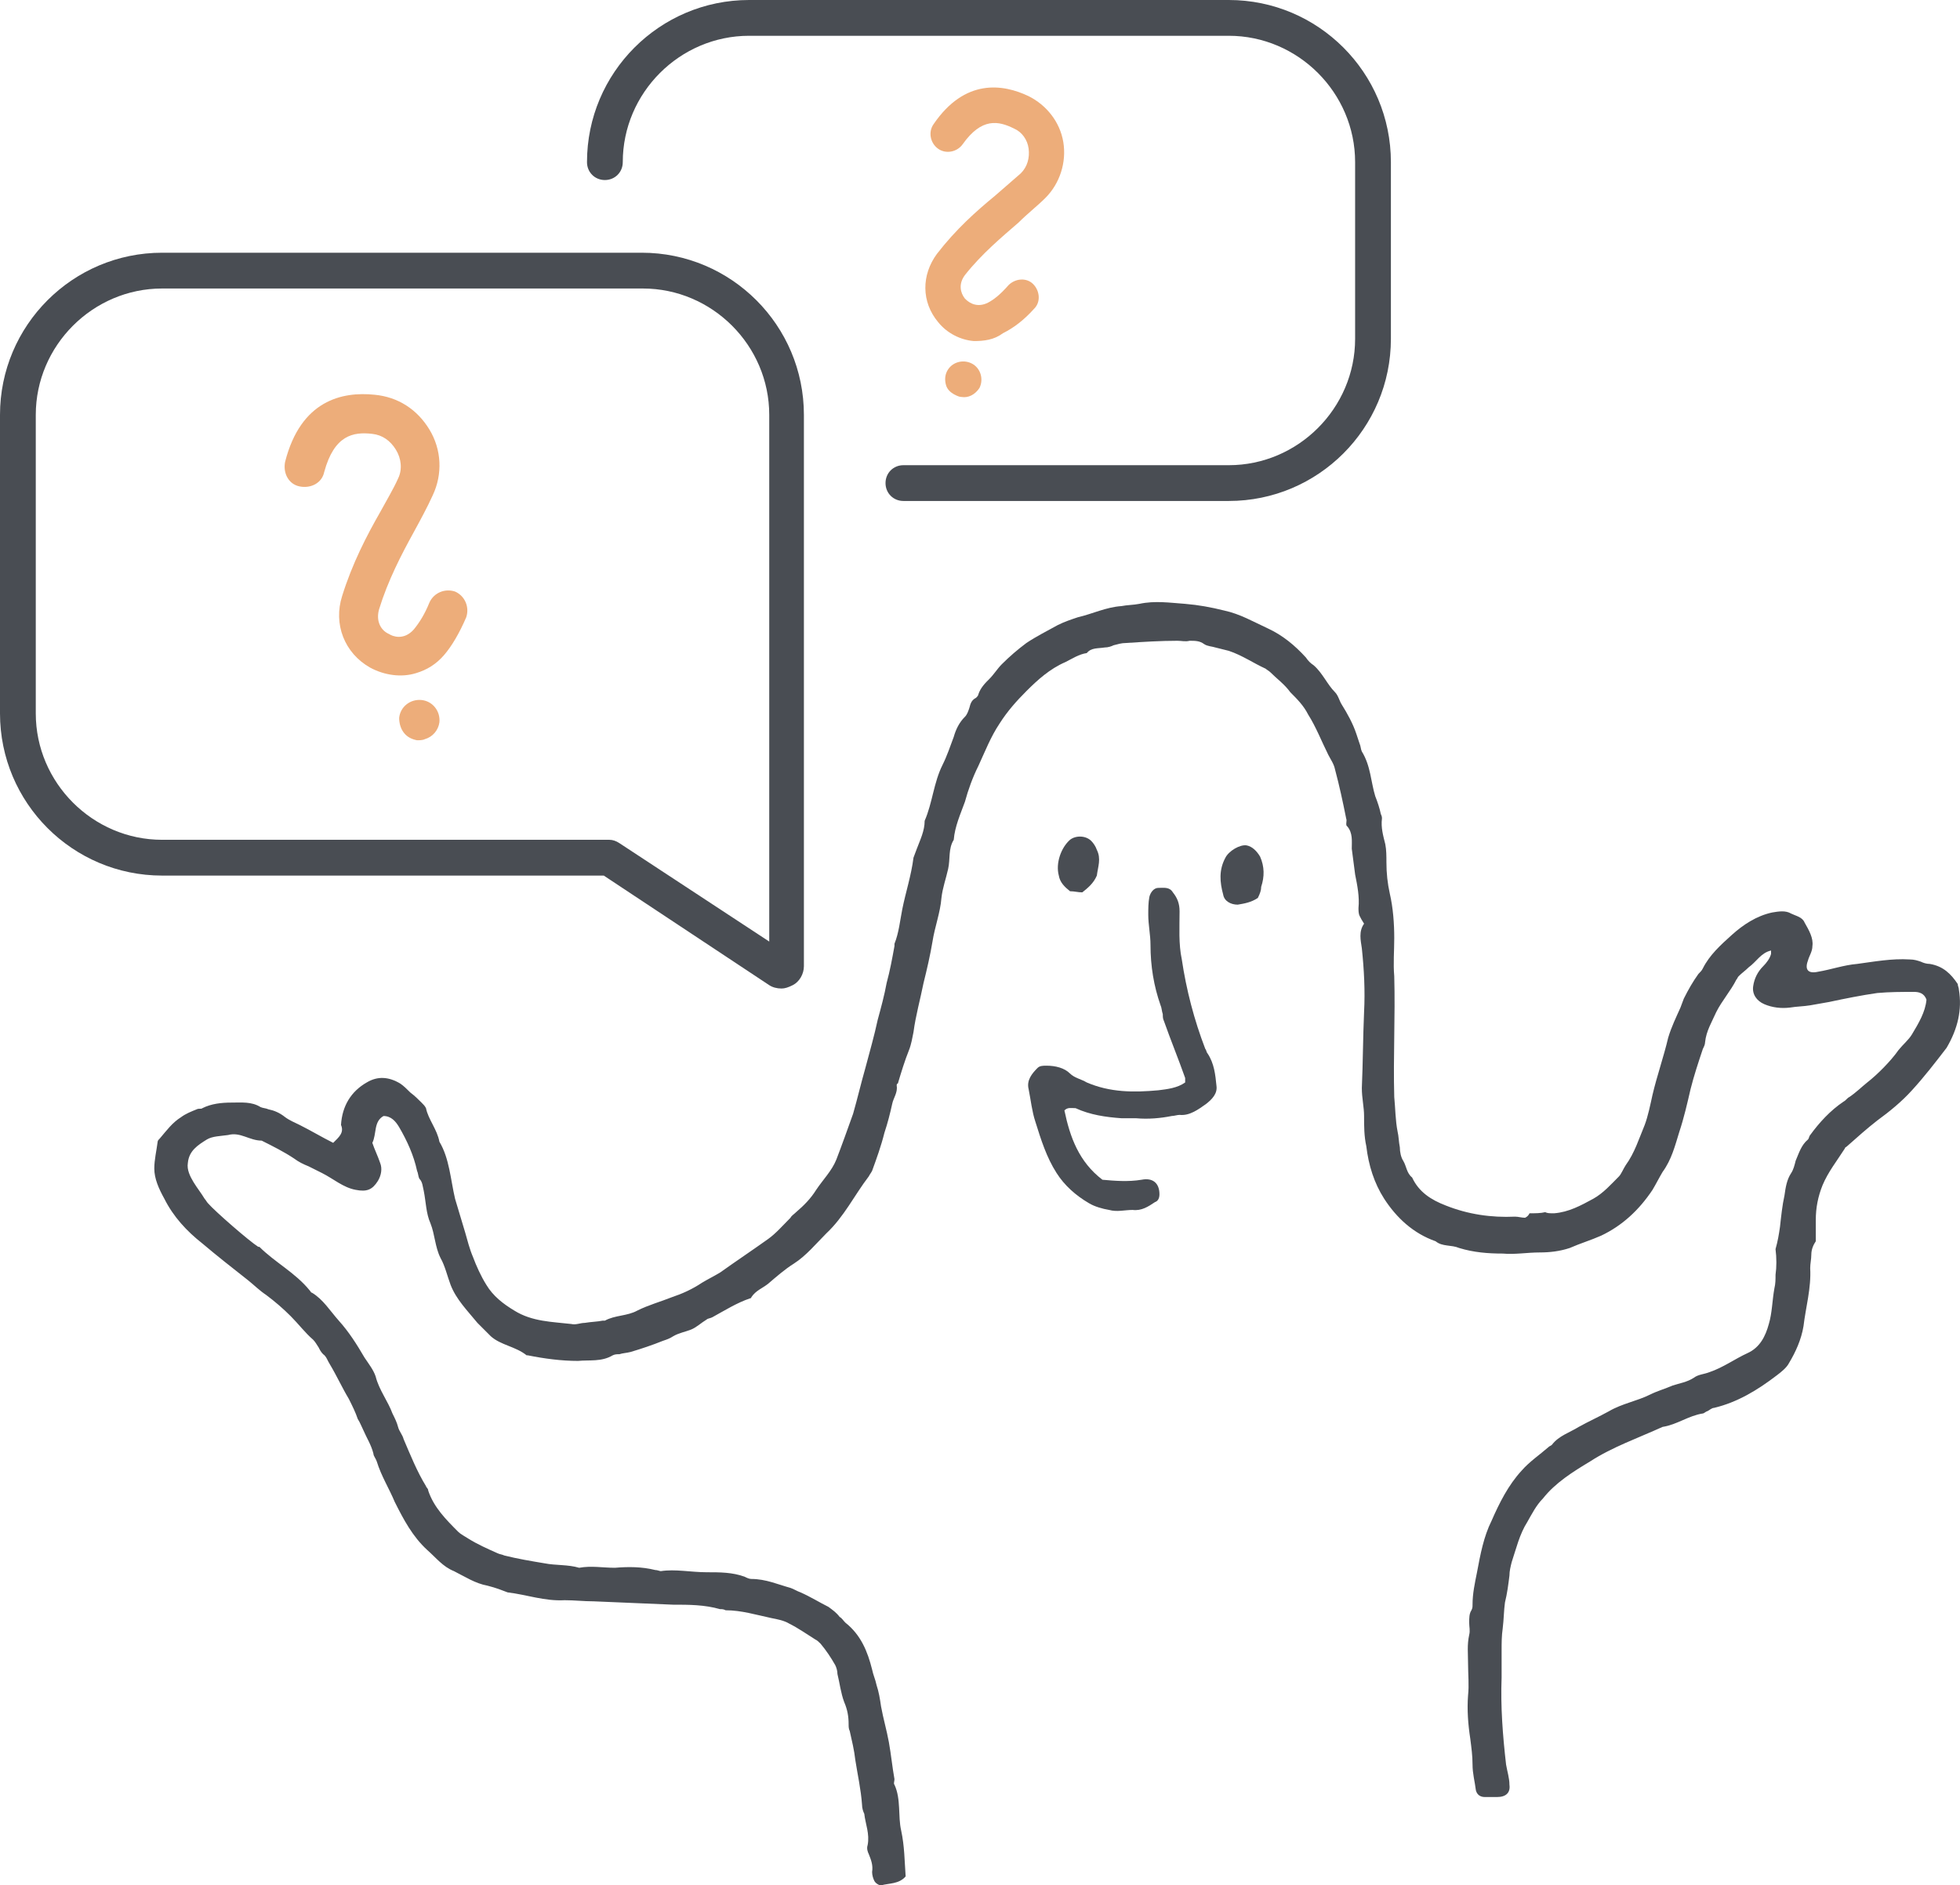 <?xml version="1.0" encoding="utf-8"?>
<!-- Generator: Adobe Illustrator 18.1.1, SVG Export Plug-In . SVG Version: 6.00 Build 0)  -->
<svg version="1.1" id="Ebene_1" xmlns="http://www.w3.org/2000/svg" xmlns:xlink="http://www.w3.org/1999/xlink" x="0px" y="0px"
	 viewBox="0 0 175.3 168.6" enable-background="new 0 0 175.3 168.6" xml:space="preserve">
<g>
	<g>
		<g>
			<path fill="#494D53" d="M175.2,88.5c0-0.2-0.1-0.3-0.1-0.5c-0.6-0.9-1.3-1.6-2.5-1.8c-0.3,0-0.6-0.1-0.8-0.2
				c-0.3-0.1-0.6-0.2-1-0.2c-1.6-0.1-3.2,0.2-4.7,0.4c-1.2,0.1-2.3,0.5-3.5,0.7c-0.9,0.2-1.2-0.2-0.9-1c0.1-0.4,0.4-0.8,0.4-1.3
				c0.1-0.7-0.3-1.4-0.7-2.1c-0.2-0.5-0.8-0.6-1.2-0.8c-0.5-0.3-1.1-0.2-1.7-0.1c-1.4,0.3-2.6,1.1-3.6,2c-1,0.9-2,1.8-2.6,3
				c-0.1,0.2-0.2,0.3-0.4,0.5c-0.5,0.7-0.9,1.4-1.3,2.2c-0.1,0.3-0.2,0.5-0.3,0.8c-0.4,0.9-0.8,1.7-1.1,2.7c-0.4,1.7-1,3.4-1.4,5.1
				c-0.2,0.9-0.4,1.9-0.7,2.7c-0.5,1.2-0.9,2.5-1.7,3.6c-0.2,0.3-0.4,0.8-0.6,1c-0.7,0.7-1.4,1.5-2.3,2c-1.1,0.6-2.2,1.2-3.5,1.3
				c-0.4,0-0.6,0-0.8-0.1c-0.4,0.1-0.9,0.1-1.4,0.1c-0.1,0.2-0.2,0.3-0.4,0.4c-0.3,0-0.6-0.1-0.9-0.1c-2.1,0.1-4.2-0.2-6.2-1
				c-1.3-0.5-2.4-1.2-3-2.5c-0.5-0.4-0.5-1-0.8-1.5c-0.2-0.3-0.3-0.8-0.3-1.2c-0.1-0.5-0.1-1-0.2-1.4c-0.2-1-0.2-2.1-0.3-3.1
				c-0.1-3.6,0.1-7.2,0-10.8c-0.1-1.1,0-2.3,0-3.4c0-1.3-0.1-2.7-0.4-4c-0.2-0.9-0.3-1.8-0.3-2.8c0-0.5,0-1.1-0.1-1.6
				c-0.2-0.8-0.4-1.5-0.3-2.3c0-0.1,0-0.2-0.1-0.4c-0.1-0.5-0.3-1.1-0.5-1.6c-0.4-1.3-0.4-2.7-1.2-4c-0.1-0.2-0.1-0.5-0.2-0.7
				c-0.1-0.3-0.2-0.6-0.3-0.9c-0.3-0.9-0.8-1.8-1.3-2.6c-0.2-0.3-0.3-0.8-0.6-1.1c-0.7-0.7-1.1-1.7-1.9-2.4
				c-0.3-0.2-0.5-0.4-0.7-0.7c-1-1.1-2.1-2-3.4-2.6c-1.3-0.6-2.5-1.3-3.9-1.6c-1.2-0.3-2.3-0.5-3.5-0.6c-1.4-0.1-2.7-0.3-4.1,0
				c-0.5,0.1-1.1,0.1-1.6,0.2c-1.4,0.1-2.6,0.7-3.9,1c-0.6,0.2-1.2,0.4-1.8,0.7c-0.9,0.5-1.9,1-2.8,1.6c-0.8,0.6-1.5,1.2-2.2,1.9
				c-0.4,0.4-0.7,0.9-1.1,1.3c-0.4,0.4-0.8,0.8-1,1.4c0,0.1-0.1,0.2-0.2,0.3c-0.4,0.2-0.5,0.5-0.6,0.9c-0.1,0.3-0.2,0.6-0.4,0.8
				c-0.5,0.5-0.8,1.1-1,1.8c-0.3,0.8-0.6,1.7-1,2.5c-0.8,1.6-0.9,3.4-1.6,5c0,0.9-0.4,1.7-0.7,2.5c-0.1,0.3-0.2,0.5-0.3,0.8
				c-0.2,1.6-0.7,3.1-1,4.6c-0.2,1-0.3,2.1-0.7,3.1c0,0.1,0,0.2,0,0.2c-0.2,1.1-0.4,2.2-0.7,3.3c-0.2,1.1-0.5,2.2-0.8,3.3
				c-0.3,1.4-0.7,2.8-1.1,4.3c-0.4,1.4-0.7,2.7-1.1,4.1c-0.5,1.4-1,2.8-1.5,4.1c-0.4,1-1.2,1.8-1.8,2.7c-0.5,0.8-1.1,1.4-1.8,2
				c-0.2,0.2-0.4,0.3-0.5,0.5c-0.7,0.7-1.3,1.4-2,1.9c-1.4,1-2.9,2-4.3,3c-0.5,0.3-1.1,0.6-1.6,0.9c-0.9,0.6-1.8,1-2.7,1.3
				c-1,0.4-2.1,0.7-3.1,1.2c-0.9,0.5-2,0.4-2.9,0.9c-0.1,0-0.2,0-0.2,0c-0.5,0.1-1,0.1-1.6,0.2c-0.4,0-0.8,0.2-1.2,0.1
				c-1.7-0.2-3.5-0.2-5.1-1.2c-1-0.6-1.9-1.3-2.5-2.3c-0.5-0.8-0.9-1.7-1.2-2.5c-0.3-0.7-0.5-1.5-0.7-2.2c-0.3-1-0.6-2-0.9-3
				c-0.4-1.7-0.5-3.6-1.4-5.1c-0.2-1.1-1-2-1.2-3c-0.1-0.2-0.2-0.3-0.4-0.5c-0.3-0.3-0.6-0.6-1-0.9c-0.3-0.3-0.6-0.6-0.9-0.8
				c-1-0.6-2-0.7-3-0.1c-1.4,0.8-2.2,2.1-2.3,3.8c0.3,0.7-0.2,1.1-0.7,1.6c-1-0.5-2-1.1-3-1.6c-0.4-0.2-0.9-0.4-1.3-0.7
				c-0.5-0.4-1-0.6-1.5-0.7c-0.2-0.1-0.5-0.1-0.7-0.2c-0.8-0.5-1.7-0.4-2.6-0.4c-0.9,0-1.8,0.1-2.6,0.5c-0.1,0.1-0.3,0-0.5,0.1
				c-0.5,0.2-1,0.4-1.4,0.7c-0.8,0.5-1.3,1.2-1.9,1.9c-0.1,0.1-0.2,0.2-0.2,0.3c-0.1,0.8-0.3,1.6-0.3,2.4c0,0.9,0.4,1.8,0.9,2.7
				c0.8,1.6,2,2.9,3.4,4c1.3,1.1,2.7,2.2,4.1,3.3c0.5,0.4,1,0.9,1.6,1.3c0.8,0.6,1.5,1.2,2.2,1.9c0.7,0.7,1.3,1.5,2,2.1
				c0.2,0.2,0.3,0.4,0.5,0.7c0.1,0.2,0.2,0.4,0.4,0.6c0.3,0.2,0.4,0.6,0.6,0.9c0.6,1,1.1,2.1,1.7,3.1c0.3,0.6,0.6,1.2,0.8,1.8
				c0.2,0.3,0.3,0.6,0.5,1c0.3,0.7,0.7,1.3,0.9,2.1c0,0.2,0.2,0.4,0.3,0.7c0.4,1.3,1.1,2.4,1.6,3.6c0.8,1.6,1.6,3.1,2.9,4.3
				c0.8,0.7,1.4,1.5,2.4,1.9c1,0.5,1.9,1.1,3,1.3c0.4,0.1,0.7,0.2,1,0.3c0.3,0.1,0.5,0.2,0.8,0.3c1.7,0.2,3.3,0.8,5.1,0.7
				c0.9,0,1.7,0.1,2.6,0.1c2.4,0.1,4.7,0.2,7.1,0.3c1.4,0,2.8,0,4.2,0.4c0.2,0,0.3,0,0.5,0.1c1.4,0,2.7,0.4,4.1,0.7
				c0.5,0.1,1.1,0.2,1.6,0.5c0.8,0.4,1.5,0.9,2.3,1.4c0.2,0.1,0.3,0.2,0.5,0.4c0.5,0.6,0.9,1.2,1.3,1.9c0.1,0.2,0.2,0.5,0.2,0.8
				c0.2,0.8,0.3,1.7,0.6,2.5c0.3,0.7,0.4,1.3,0.4,2c0,0.2,0,0.4,0.1,0.6c0.2,0.9,0.4,1.7,0.5,2.6c0.2,1.3,0.5,2.6,0.6,4
				c0,0.3,0.1,0.6,0.2,0.8c0.1,0.9,0.5,1.8,0.3,2.8c-0.1,0.3,0,0.6,0.1,0.8c0.2,0.5,0.4,1,0.3,1.6c0,0.3,0.1,0.6,0.2,0.8
				c0.1,0.2,0.4,0.4,0.6,0.4c0.7-0.2,1.6-0.1,2.2-0.8c-0.1-1.4-0.1-2.7-0.4-4.1c-0.3-1.3,0-2.8-0.6-4.1c-0.1-0.1,0-0.3,0-0.5
				c-0.2-1.1-0.3-2.2-0.5-3.3c-0.2-1.1-0.5-2.1-0.7-3.2c-0.1-0.7-0.2-1.3-0.4-1.9c-0.1-0.5-0.3-0.9-0.4-1.4c-0.4-1.6-1-3.1-2.4-4.2
				c-0.2-0.2-0.3-0.4-0.5-0.5c-0.3-0.4-0.6-0.6-1-0.9c-0.8-0.4-1.6-0.9-2.5-1.3c-0.3-0.1-0.6-0.3-0.9-0.4c-1.1-0.3-2.2-0.8-3.5-0.8
				c-0.2,0-0.4-0.1-0.6-0.2c-1.1-0.4-2.2-0.4-3.4-0.4c-1.4,0-2.8-0.3-4.1-0.1c-0.1,0-0.3-0.1-0.5-0.1c-1.2-0.3-2.4-0.3-3.6-0.2
				c-1.1,0-2.1-0.2-3.2,0c-1-0.3-2.1-0.2-3.1-0.4c-1.2-0.2-2.4-0.4-3.6-0.7c-0.2-0.1-0.4-0.1-0.6-0.2c-0.9-0.4-1.8-0.8-2.6-1.3
				c-0.3-0.2-0.7-0.4-0.9-0.6c-1.1-1.1-2.2-2.2-2.7-3.7c0-0.2-0.2-0.3-0.2-0.4c-0.8-1.3-1.4-2.8-2-4.2c-0.1-0.4-0.4-0.7-0.5-1.1
				c-0.1-0.4-0.3-0.8-0.5-1.2c-0.4-1.1-1.2-2.1-1.5-3.3c-0.2-0.6-0.6-1.1-1-1.7c-0.7-1.2-1.4-2.3-2.3-3.3c-0.8-0.9-1.4-1.9-2.4-2.5
				c-0.1,0-0.1-0.1-0.2-0.2c-1.3-1.6-3.1-2.5-4.5-3.9c0,0-0.1,0-0.1,0c-0.8-0.5-3.9-3.2-4.5-3.9c-0.1-0.1-0.2-0.3-0.3-0.4
				c-0.3-0.5-0.7-1-1-1.5c-0.3-0.5-0.6-1.1-0.5-1.7c0.1-1.1,0.9-1.6,1.7-2.1c0.5-0.3,1.2-0.3,1.9-0.4c1.1-0.3,1.9,0.5,3,0.5
				c1,0.5,2,1,2.9,1.6c0.4,0.3,0.8,0.5,1.3,0.7c0.4,0.2,0.8,0.4,1.2,0.6c1,0.5,1.9,1.3,3,1.5c1,0.2,1.5,0,2-0.8
				c0.3-0.5,0.4-1.1,0.2-1.6c-0.2-0.6-0.5-1.2-0.7-1.8c0.4-0.8,0.1-1.9,1-2.4c0.7,0,1.1,0.5,1.4,1c0.7,1.2,1.3,2.5,1.6,3.9
				c0.1,0.2,0.1,0.5,0.2,0.7c0.3,0.3,0.3,0.7,0.4,1.1c0.2,1,0.2,2,0.6,2.9c0.4,1,0.4,2.1,0.9,3.1c0.4,0.7,0.6,1.6,0.9,2.4
				c0.5,1.3,1.5,2.3,2.4,3.4c0.4,0.4,0.8,0.8,1.2,1.2c0.9,0.8,2.2,0.9,3.2,1.7c0,0,0.1,0,0.1,0c1.5,0.3,3,0.5,4.5,0.5
				c1-0.1,2.1,0.1,3.1-0.5c0.2-0.1,0.4-0.1,0.6-0.1c0.3-0.1,0.6-0.1,1-0.2c1-0.3,1.9-0.6,2.9-1c0.3-0.1,0.6-0.2,0.9-0.4
				c0.5-0.3,1.1-0.4,1.6-0.6c0.5-0.2,0.9-0.6,1.4-0.9c0.1-0.1,0.3-0.1,0.5-0.2c1.1-0.6,2.2-1.3,3.4-1.7c0,0,0.1,0,0.1-0.1
				c0.4-0.6,1-0.8,1.5-1.2c0.7-0.6,1.5-1.3,2.3-1.8c1.1-0.7,2-1.8,2.9-2.7c1.6-1.5,2.5-3.4,3.8-5.1c0.1-0.2,0.2-0.3,0.3-0.5
				c0.4-1.1,0.8-2.2,1.1-3.4c0.3-0.9,0.5-1.7,0.7-2.6c0.1-0.5,0.5-1,0.4-1.6c0-0.1,0-0.2,0.1-0.2c0.3-1,0.6-2,1-3
				c0.2-0.5,0.3-1.1,0.4-1.6c0.2-1.5,0.6-2.9,0.9-4.4c0.3-1.2,0.6-2.5,0.8-3.7c0.2-1.3,0.7-2.6,0.8-3.9c0.1-0.9,0.4-1.7,0.6-2.6
				c0.2-0.9,0-1.8,0.5-2.6c0.1-1.2,0.6-2.3,1-3.4c0.3-1.1,0.7-2.2,1.2-3.2c0.6-1.3,1.1-2.6,1.9-3.8c0.7-1.1,1.5-2,2.4-2.9
				c1-1,2.1-2,3.5-2.6c0.6-0.3,1.2-0.7,1.9-0.8c0.4-0.5,1-0.4,1.6-0.5c0.3,0,0.6-0.1,0.8-0.2c0.4-0.1,0.7-0.2,1.1-0.2
				c1.5-0.1,3.1-0.2,4.6-0.2c0.4,0,0.7,0.1,1.1,0c0.5,0,0.9,0,1.3,0.3c0.3,0.2,0.7,0.2,1,0.3c0.4,0.1,0.8,0.2,1.2,0.3
				c1.2,0.4,2.2,1.1,3.3,1.6c0.1,0.1,0.3,0.2,0.4,0.3c0.6,0.6,1.3,1.1,1.8,1.8c0.6,0.6,1.2,1.2,1.6,2c0.7,1.1,1.2,2.4,1.8,3.6
				c0.2,0.4,0.5,0.8,0.6,1.3c0.4,1.5,0.7,2.9,1,4.4c0.1,0.2-0.1,0.6,0.1,0.7c0.5,0.6,0.4,1.3,0.4,2c0.1,0.8,0.2,1.5,0.3,2.3
				c0.2,1,0.4,2,0.3,3c0,0.2,0,0.5,0.1,0.7c0.1,0.2,0.2,0.4,0.4,0.7c-0.5,0.7-0.3,1.5-0.2,2.2c0.2,1.9,0.3,3.8,0.2,5.7
				c-0.1,2.3-0.1,4.5-0.2,6.8c0,0.9,0.2,1.7,0.2,2.5c0,0.9,0,1.8,0.2,2.7c0.2,1.7,0.7,3.3,1.6,4.7c1.1,1.7,2.6,3.1,4.6,3.8
				c0.6,0.5,1.4,0.3,2.1,0.6c1.3,0.4,2.6,0.5,3.9,0.5c1.1,0.1,2.2-0.1,3.3-0.1c0.9,0,1.8-0.1,2.7-0.4c0.9-0.4,1.9-0.7,2.8-1.1
				c1.9-0.9,3.4-2.3,4.6-4.1c0.3-0.5,0.6-1.1,0.9-1.6c0.8-1.1,1.1-2.3,1.5-3.6c0.4-1.2,0.7-2.5,1-3.8c0.3-1.2,0.7-2.4,1.1-3.6
				c0.1-0.2,0.2-0.4,0.2-0.6c0.1-1,0.6-1.8,1-2.7c0.5-1,1.3-1.9,1.8-2.9c0.1-0.1,0.1-0.2,0.2-0.3c0.3-0.3,0.6-0.5,0.9-0.8
				c0.7-0.5,1.1-1.3,2-1.5c0,0.1,0,0.2,0,0.3c-0.1,0.4-0.4,0.8-0.7,1.1c-0.5,0.5-0.8,1.1-0.9,1.8c-0.1,0.7,0.3,1.3,1,1.6
				c0.7,0.3,1.5,0.4,2.3,0.3c0.6-0.1,1.2-0.1,1.8-0.2c0.6-0.1,1.1-0.2,1.7-0.3c1.4-0.3,2.9-0.6,4.3-0.8c1.1-0.1,2.2-0.1,3.3-0.1
				c0.4,0,0.9,0.1,1.1,0.7c-0.1,1.1-0.7,2.1-1.3,3.1c-0.3,0.5-0.8,0.9-1.2,1.4c-0.7,1-1.9,2.2-2.8,2.9c-0.5,0.4-1,0.9-1.6,1.3
				c-0.2,0.1-0.3,0.3-0.5,0.4c-1.2,0.8-2.2,1.9-3,3c-0.1,0.1-0.1,0.3-0.2,0.4c-0.6,0.5-0.8,1.2-1.1,1.9c-0.1,0.4-0.2,0.8-0.4,1.1
				c-0.4,0.6-0.5,1.3-0.6,2c-0.2,0.9-0.3,1.9-0.4,2.8c-0.1,0.7-0.2,1.3-0.4,2c0.1,0.8,0.1,1.6,0,2.3c0,0.4,0,0.8-0.1,1.2
				c-0.2,1.1-0.2,2.2-0.5,3.2c-0.3,1.1-0.8,2.1-1.9,2.6c-1.1,0.5-2.2,1.3-3.4,1.7c-0.5,0.2-1,0.2-1.4,0.5c-0.6,0.4-1.3,0.5-1.9,0.7
				c-0.7,0.3-1.4,0.5-2,0.8c-1.2,0.6-2.5,0.8-3.7,1.5c-0.9,0.5-1.8,0.9-2.7,1.4c-0.8,0.5-1.8,0.8-2.4,1.6c-0.1,0.1-0.2,0.1-0.3,0.2
				c-0.8,0.7-1.7,1.3-2.4,2.1c-1.2,1.3-2,2.9-2.7,4.5c-0.7,1.4-1,3-1.3,4.6c-0.2,1-0.4,1.9-0.4,2.9c0,0.2,0,0.3-0.1,0.5
				c-0.2,0.3-0.2,0.7-0.2,1.1c0,0.4,0.1,0.7,0,1.1c-0.2,0.9-0.1,1.7-0.1,2.6c0,0.9,0.1,1.9,0,2.8c-0.1,1.3,0,2.6,0.2,3.9
				c0.1,0.8,0.2,1.5,0.2,2.3c0,0.8,0.2,1.5,0.3,2.3c0.1,0.4,0.4,0.6,0.8,0.6c0.4,0,0.7,0,1.1,0c0.8,0,1.2-0.4,1.1-1.1
				c0-0.6-0.2-1.2-0.3-1.8c-0.3-2.6-0.5-5.2-0.4-7.8c0-0.2,0-0.5,0-0.7c0-0.6,0-1.1,0-1.7c0-0.7,0-1.3,0.1-2
				c0.1-0.8,0.1-1.6,0.2-2.3c0.2-0.8,0.3-1.6,0.4-2.4c0-0.4,0.1-0.8,0.2-1.2c0.4-1.2,0.7-2.5,1.4-3.6c0.4-0.7,0.8-1.5,1.4-2.1
				c1.1-1.4,2.7-2.4,4.2-3.3c2-1.3,4.3-2.1,6.5-3.1c1.3-0.2,2.3-1,3.6-1.2c0.1,0,0.3-0.2,0.4-0.2c0.2-0.1,0.4-0.3,0.6-0.3
				c2.1-0.5,3.9-1.6,5.6-2.9c0.4-0.3,0.9-0.7,1.1-1.1c0.6-1,1.1-2.1,1.3-3.3c0.2-1.7,0.7-3.4,0.6-5.2c0-0.4,0.1-0.8,0.1-1.2
				c0-0.5,0.2-0.9,0.4-1.2v-0.6c0-0.1,0-0.3,0-0.4c0-0.3,0-0.6,0-0.9c0-1.1,0.2-2.1,0.6-3.1c0.5-1.2,1.3-2.2,2-3.3
				c0-0.1,0.1-0.1,0.2-0.2c0.9-0.8,1.8-1.6,2.7-2.3c1.1-0.8,2.2-1.7,3.1-2.7c1.1-1.2,2.1-2.5,3.1-3.8
				C175.1,92,175.5,90.3,175.2,88.5z"/>
		</g>
		<g>
			<path fill="#494D53" d="M95.2,99.3c0.5,2.4,1.3,4.6,3.4,6.2c1.1,0.1,2.3,0.2,3.5,0c1-0.2,1.6,0.3,1.6,1.3c0,0.3-0.1,0.6-0.4,0.7
				c-0.6,0.4-1.2,0.8-2,0.7c-0.7,0-1.4,0.2-2.1,0c-0.6-0.1-1.3-0.3-1.8-0.6c-1.2-0.7-2.2-1.6-2.9-2.7c-0.9-1.4-1.4-3-1.9-4.6
				c-0.3-0.9-0.4-1.9-0.6-2.9c-0.2-0.8,0.3-1.4,0.8-1.9c0.2-0.2,0.5-0.2,0.8-0.2c0.8,0,1.6,0.2,2.1,0.7c0.4,0.4,1,0.5,1.5,0.8
				c2.1,0.9,4.2,0.9,6.4,0.7c0.8-0.1,1.7-0.2,2.4-0.7c0-0.2,0-0.3,0-0.4c-0.6-1.7-1.3-3.4-1.9-5.1c-0.1-0.2-0.1-0.4-0.1-0.6
				c-0.1-0.3-0.1-0.6-0.2-0.8c-0.6-1.7-0.9-3.5-0.9-5.4c0-0.9-0.2-1.8-0.2-2.7c0-0.5,0-1.1,0.1-1.6c0.1-0.4,0.4-0.8,0.8-0.8
				c0.5,0,1-0.1,1.3,0.4c0.4,0.5,0.6,1,0.6,1.7c0,1.4-0.1,2.9,0.2,4.3c0.4,2.7,1.1,5.4,2.1,8c0.1,0.1,0.1,0.3,0.2,0.4
				c0.6,0.9,0.7,1.9,0.8,2.9c0.1,0.7-0.4,1.2-0.9,1.6c-0.7,0.5-1.5,1.1-2.4,1c-0.2,0-0.5,0.1-0.7,0.1c-1,0.2-2.1,0.3-3.2,0.2
				c-0.4,0-0.9,0-1.3,0c-1.4-0.1-2.8-0.3-4.1-0.9C95.8,99.1,95.5,99,95.2,99.3z"/>
		</g>
		<g>
			<path fill="#494D53" d="M112.5,80.3c-0.6,0.4-1.2,0.5-1.8,0.6c-0.6,0-1.2-0.3-1.3-0.9c-0.3-1.1-0.4-2.2,0.2-3.3
				c0.3-0.6,1.3-1.2,1.9-1.1c0.5,0.1,0.9,0.5,1.2,1c0.4,0.9,0.4,1.8,0.1,2.7C112.8,79.6,112.7,79.9,112.5,80.3z"/>
		</g>
		<g>
			<path fill="#494D53" d="M96.8,79.8c-0.4,0-0.7-0.1-1.1-0.1c-0.5-0.4-0.9-0.8-1-1.4c-0.3-1.1,0.2-2.5,1-3.2
				c0.5-0.4,1.4-0.4,1.9,0.1c0.2,0.2,0.4,0.5,0.5,0.8c0.4,0.8,0.1,1.5,0,2.3C97.8,79,97.3,79.4,96.8,79.8z"/>
		</g>
	</g>
	<g>
		<path fill="#494D53" d="M69.9,88.4c-0.4,0-0.8-0.1-1.1-0.3L54,78.3H14.5C6.5,78.3,0,71.8,0,63.8V37.1c0-8,6.5-14.5,14.5-14.5h42.9
			c8,0,14.5,6.5,14.5,14.5v49.3c0,0.7-0.4,1.4-1,1.7C70.5,88.3,70.2,88.4,69.9,88.4z M14.5,25.8c-6.2,0-11.3,5.1-11.3,11.3v26.7
			c0,6.2,5.1,11.3,11.3,11.3h40c0.3,0,0.6,0.1,0.9,0.3l13.4,8.8V37.1c0-6.2-5.1-11.3-11.3-11.3H14.5z"/>
	</g>
	<g>
		<path fill="#494D53" d="M109.9,44.8H80.8c-0.9,0-1.6-0.7-1.6-1.6c0-0.9,0.7-1.6,1.6-1.6h29.1c6.2,0,11.3-5.1,11.3-11.3V14.5
			c0-6.2-5.1-11.3-11.3-11.3H67c-6.2,0-11.3,5.1-11.3,11.3c0,0.9-0.7,1.6-1.6,1.6c-0.9,0-1.6-0.7-1.6-1.6C52.5,6.5,59,0,67,0h42.9
			c8,0,14.5,6.5,14.5,14.5v15.8C124.4,38.3,117.9,44.8,109.9,44.8z"/>
	</g>
	<g>
		<g>
			<g>
				<g>
					<g>
						<circle fill="#EDAD7A" cx="37.5" cy="64.3" r="1.3"/>
					</g>
				</g>
			</g>
			<g>
				<g>
					<g>
						<path fill="#EDAD7A" d="M38,66.1c-0.2,0.1-0.5,0.1-0.7,0.1c-0.5-0.1-0.9-0.3-1.2-0.7c-0.3-0.4-0.4-0.9-0.4-1.3
							c0.1-1,1-1.7,2-1.6c1,0.1,1.7,1,1.6,2C39.2,65.3,38.7,65.9,38,66.1z M37.3,63.6c-0.3,0.1-0.5,0.3-0.5,0.6l0,0
							c0,0.4,0.2,0.8,0.7,0.8c0.4,0,0.8-0.2,0.8-0.7c0-0.4-0.2-0.8-0.7-0.8C37.5,63.6,37.4,63.6,37.3,63.6z M36.2,64.2L36.2,64.2
							L36.2,64.2z"/>
					</g>
				</g>
			</g>
		</g>
		<g>
			<g>
				<g>
					<g>
						<path fill="#EDAD7A" d="M37.2,60.2c-1.3,0.4-2.8,0.2-4.1-0.5c-2.3-1.3-3.3-3.9-2.5-6.4c0.9-2.9,2.2-5.4,3.4-7.5
							c0.6-1.1,1.2-2.1,1.6-3c0.4-0.8,0.3-1.8-0.2-2.6c-0.5-0.8-1.2-1.3-2.1-1.4c-1.7-0.2-3.4,0.1-4.3,3.4c-0.2,1-1.2,1.5-2.2,1.3
							c-1-0.2-1.5-1.2-1.3-2.2c1.4-5.5,5.1-6.3,8-6c2.1,0.2,3.8,1.3,4.9,3.1c1.1,1.8,1.2,4,0.3,5.9c-0.5,1.1-1.1,2.2-1.7,3.3
							c-1.1,2-2.3,4.3-3.1,6.9c-0.3,1.1,0.2,1.9,0.9,2.2c0.3,0.2,1.3,0.6,2.2-0.4c0.5-0.6,1-1.4,1.4-2.4c0.4-0.9,1.4-1.3,2.3-1
							c0.9,0.4,1.3,1.4,1,2.3c-0.6,1.4-1.3,2.6-2,3.4C39,59.4,38.2,59.9,37.2,60.2z"/>
					</g>
				</g>
			</g>
		</g>
	</g>
	<g>
		<g>
			<g>
				<g>
					<g>
						<circle fill="#EDAD7A" cx="86.1" cy="33.9" r="1.1"/>
					</g>
				</g>
			</g>
			<g>
				<g>
					<g>
						<path fill="#EDAD7A" d="M86,35.5c-0.2,0-0.4-0.1-0.6-0.2c-0.4-0.2-0.7-0.5-0.8-0.9c-0.1-0.4-0.1-0.8,0.1-1.2
							c0.4-0.8,1.4-1.1,2.2-0.7c0.8,0.4,1.1,1.4,0.7,2.2C87.2,35.3,86.6,35.6,86,35.5z M86.2,33.3c-0.3,0-0.5,0.1-0.6,0.4l0,0
							c-0.2,0.3,0,0.7,0.3,0.9c0.3,0.2,0.7,0,0.9-0.3c0.2-0.3,0-0.7-0.3-0.9C86.3,33.3,86.3,33.3,86.2,33.3z M85.1,33.4L85.1,33.4
							L85.1,33.4z"/>
					</g>
				</g>
			</g>
		</g>
		<g>
			<g>
				<g>
					<g>
						<path fill="#EDAD7A" d="M87.1,30.5c-1.2-0.1-2.4-0.7-3.2-1.7c-1.5-1.8-1.5-4.2-0.1-6.1c1.7-2.2,3.5-3.8,5.2-5.2
							c0.8-0.7,1.6-1.4,2.3-2c0.6-0.6,0.8-1.4,0.7-2.2c-0.1-0.8-0.6-1.5-1.3-1.8c-1.4-0.7-2.9-1-4.6,1.4c-0.5,0.7-1.5,0.9-2.2,0.4
							c-0.7-0.5-0.9-1.5-0.4-2.2C86.3,7,89.7,7.5,92,8.6c1.6,0.8,2.8,2.3,3.1,4.1c0.3,1.8-0.3,3.7-1.6,5c-0.7,0.7-1.6,1.4-2.4,2.2
							c-1.5,1.3-3.3,2.8-4.8,4.7c-0.6,0.8-0.4,1.6,0,2.1c0.2,0.2,0.9,0.9,2,0.4c0.6-0.3,1.2-0.8,1.9-1.6c0.6-0.6,1.6-0.7,2.2-0.1
							c0.6,0.6,0.7,1.6,0.1,2.2c-0.9,1-1.8,1.7-2.8,2.2C88.9,30.4,88,30.5,87.1,30.5z"/>
					</g>
				</g>
			</g>
		</g>
	</g>
</g>
</svg>

